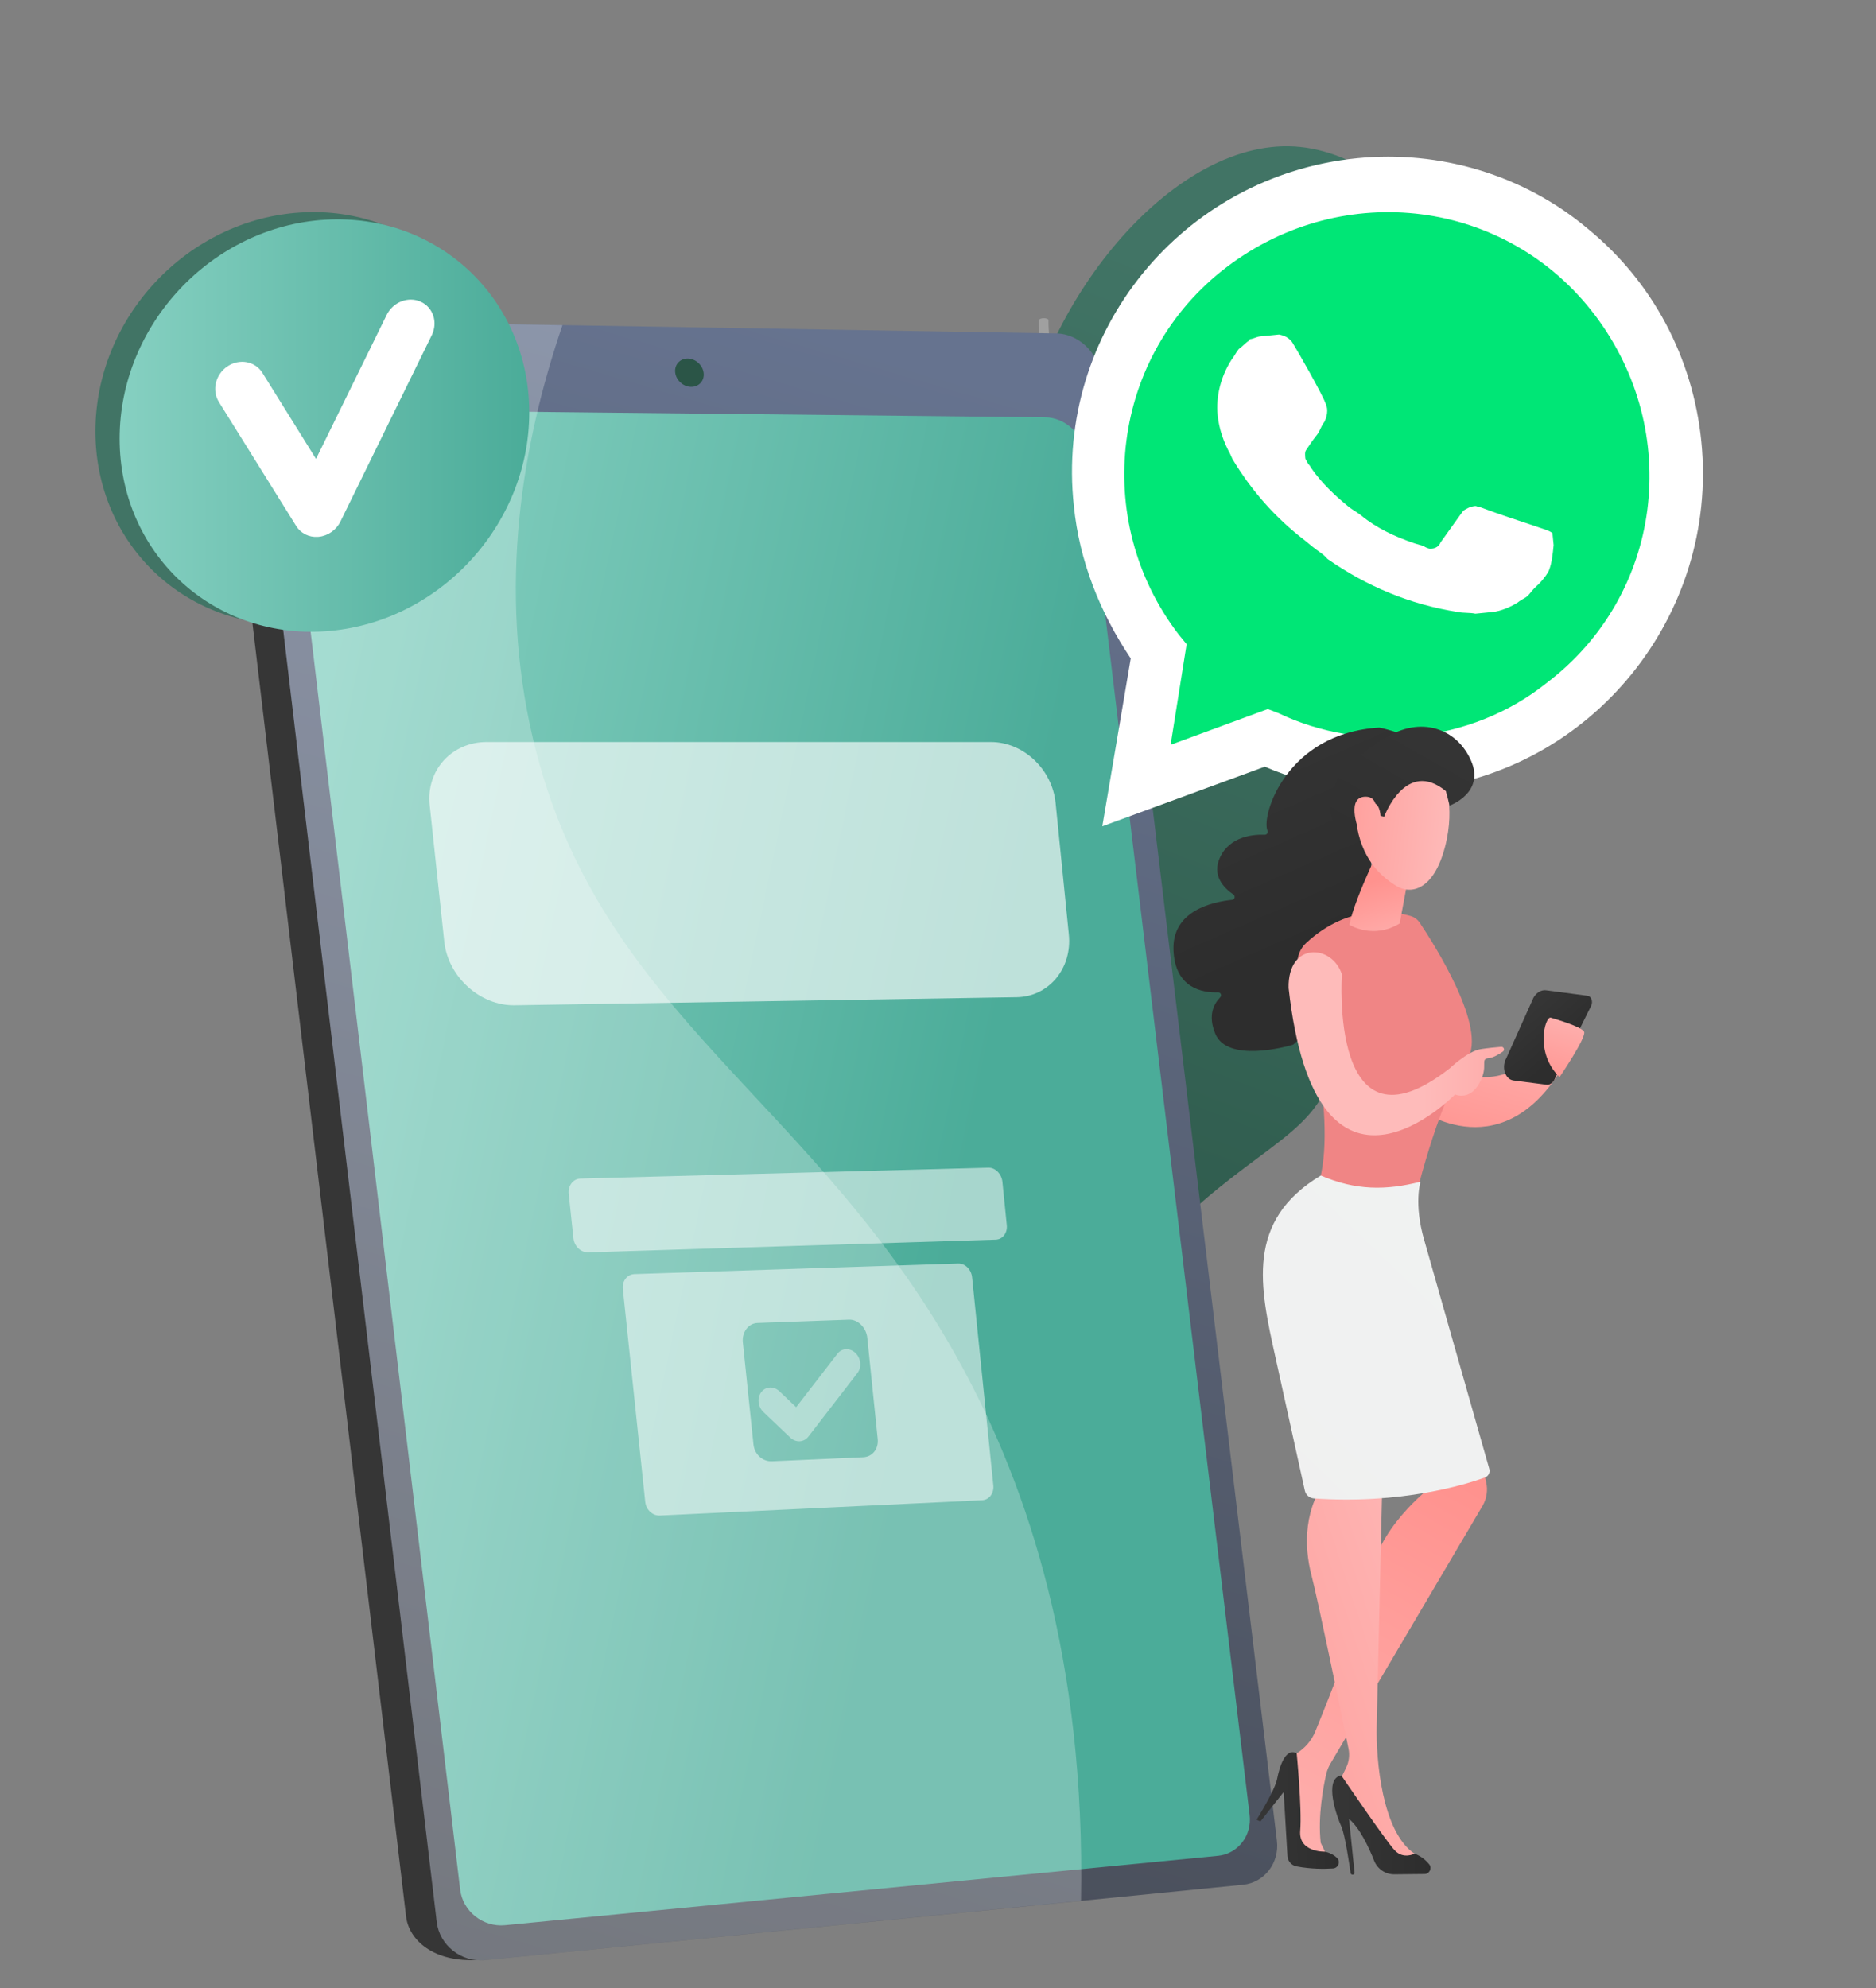 <svg width="251" height="266" viewBox="0 0 251 266" fill="none" xmlns="http://www.w3.org/2000/svg">
<rect x="0" y="0" width="251" height="266" fill="#808080" stroke="none"/>
<path d="M134.776 197.376C121.94 198.087 97.473 146.782 114.564 119.488C121.697 108.098 132.464 106.641 137.015 92.139C141.081 79.194 134.299 74.633 136.431 60.221C139.426 39.952 157.398 17.975 173.949 19.666C182.251 20.512 191.543 27.448 194.233 37.307C196.382 45.206 189.852 53.231 192.164 54.832C194.062 56.145 197.903 50.793 201.285 51.791C206.277 53.258 209.713 68.38 205.207 81.056C197.489 102.764 171.376 103.519 170.306 119.164C169.622 129.131 180.002 132.244 178.293 142.518C176.791 151.559 168.075 153.277 156.912 164.459C139.444 181.984 141.657 196.999 134.776 197.376Z" fill="url(#paint0_linear)"/>
<g opacity="0.5">
<path opacity="0.5" d="M137.854 208.549C137.594 208.612 137.308 208.534 137.146 208.332C137.003 208.153 137.003 207.927 137.111 207.756C137.111 207.421 136.86 206.332 136.564 205.087C134.907 198.068 130.509 179.433 134.88 149.772C140.38 112.47 157.515 71.791 185.811 28.848C185.99 28.584 186.376 28.49 186.68 28.646C186.985 28.801 187.092 29.136 186.913 29.401C156.512 75.534 123.316 143.423 137.809 204.861C138.463 207.639 138.58 208.145 138.033 208.472C137.979 208.503 137.917 208.534 137.854 208.549Z" fill="white"/>
<path opacity="0.5" d="M146.744 94.544C146.449 94.641 146.131 94.464 146.032 94.146C145.926 93.82 146.09 93.458 146.392 93.343C171.444 83.886 186.292 74.19 194.346 67.736C203.061 60.742 205.899 55.912 205.923 55.868C206.095 55.577 206.454 55.48 206.724 55.665C206.994 55.85 207.084 56.239 206.912 56.53C206.798 56.733 203.985 61.546 195.13 68.672C187.012 75.206 172.033 84.998 146.768 94.535C146.76 94.535 146.752 94.535 146.744 94.544Z" fill="white"/>
<path opacity="0.5" d="M156.524 63.56C156.399 63.575 156.255 63.575 156.13 63.553C148.653 62.417 143.498 58.569 140.818 52.12C138.836 47.364 138.998 42.876 139.007 42.831C139.016 42.686 139.302 42.567 139.661 42.57C140.011 42.574 140.298 42.693 140.289 42.842C140.28 43.017 139.742 60.497 156.578 63.054C156.91 63.106 157.08 63.258 156.963 63.396C156.874 63.478 156.721 63.538 156.524 63.56Z" fill="white"/>
<path opacity="0.5" d="M135 149.066C134.821 149.12 134.623 149.093 134.452 148.976C124.072 141.788 119.061 129.221 116.678 119.946C114.105 109.942 113.97 101.495 113.97 101.414C113.961 101.063 114.249 100.766 114.6 100.766C114.951 100.757 115.247 101.045 115.247 101.396C115.247 101.477 115.382 109.789 117.919 119.658C120.249 128.708 125.133 140.961 135.171 147.924C135.459 148.122 135.531 148.526 135.333 148.814C135.261 148.94 135.135 149.021 135 149.066Z" fill="white"/>
</g>
<path d="M142.817 50.365L166.303 245.636C166.654 248.56 164.639 251.187 161.815 251.466L63.976 262.207C57.985 262.576 54.702 259.517 54.333 256.404L29.669 48.8C29.3 45.705 32.242 42.898 38.259 42.898L136.988 44.977C139.849 45.031 142.466 47.45 142.817 50.365Z" fill="url(#paint1_linear)"/>
<path d="M147.224 50.025L170.845 246.276C171.196 249.218 169.172 251.854 166.339 252.142L64.902 262.235C61.718 262.55 58.803 260.247 58.435 257.125L33.635 48.441C33.267 45.329 35.605 42.828 38.816 42.882L141.369 44.609C144.238 44.663 146.864 47.101 147.224 50.025Z" fill="url(#paint2_linear)"/>
<path d="M145.3 60.847L167.194 242.803C167.526 245.556 165.628 248.012 162.975 248.273L67.574 257.557C64.615 257.845 61.907 255.695 61.565 252.78L38.646 60.01C38.304 57.113 40.472 54.765 43.458 54.801L139.831 55.827C142.511 55.854 144.967 58.112 145.3 60.847Z" fill="url(#paint3_linear)"/>
<path d="M94.145 49.885C94.271 50.929 93.524 51.765 92.472 51.756C91.419 51.747 90.466 50.884 90.34 49.84C90.214 48.797 90.97 47.96 92.022 47.969C93.066 47.987 94.019 48.842 94.145 49.885Z" fill="url(#paint4_linear)"/>
<g opacity="0.5">
<path opacity="0.5" d="M128.802 182.996C109.274 146.885 80.103 136.072 71.315 98.855C66.566 78.739 69.804 59.487 75.255 43.501L38.816 42.889C35.605 42.836 33.267 45.337 33.635 48.449L58.435 257.124C58.803 260.255 61.718 262.558 64.902 262.234L144.634 254.29C145.227 221.94 137.51 199.09 128.802 182.996Z" fill="white"/>
</g>
<g opacity="0.8">
<g opacity="0.8">
<path opacity="0.8" d="M134.119 158.107C134.012 157.063 133.175 156.19 132.248 156.217L77.658 157.675C76.677 157.702 75.976 158.646 76.093 159.708L76.722 165.663C76.839 166.734 77.721 167.571 78.692 167.544L133.22 165.843C134.146 165.816 134.812 164.944 134.704 163.909L134.119 158.107Z" fill="white"/>
<path opacity="0.8" d="M130.063 170.872C129.955 169.828 129.118 169 128.183 169.036L84.89 170.449C83.918 170.485 83.217 171.375 83.334 172.437L86.329 200.919C86.437 201.98 87.319 202.799 88.281 202.754L131.412 200.703C132.339 200.658 133.004 199.776 132.905 198.742L130.063 170.872ZM117.434 192.516C117.569 193.857 116.705 194.9 115.491 194.954L103.276 195.494C102.052 195.548 100.946 194.585 100.811 193.236L99.39 179.589C99.246 178.239 100.127 177.034 101.351 176.989L113.593 176.548C114.807 176.503 115.896 177.628 116.04 178.968L117.434 192.516Z" fill="white"/>
<g opacity="0.8">
<path opacity="0.8" d="M106.99 192.817C106.549 192.835 106.1 192.673 105.722 192.314L102.142 188.904C101.395 188.193 101.269 186.997 101.863 186.232C102.457 185.467 103.545 185.422 104.292 186.133L106.522 188.256L112.054 181.095C112.639 180.331 113.718 180.295 114.456 181.005C115.194 181.716 115.319 182.904 114.735 183.668L108.141 192.215C107.845 192.592 107.422 192.79 106.99 192.817Z" fill="white"/>
</g>
</g>
<path opacity="0.8" d="M132.581 99.268H65.1C60.504 99.268 56.987 102.992 57.49 107.724L59.442 125.977C59.946 130.7 64.264 134.56 68.842 134.488L136.035 133.408C140.316 133.336 143.465 129.567 143.006 125.024L141.234 107.418C140.766 102.866 136.88 99.268 132.581 99.268Z" fill="white"/>
</g>
<path d="M67.574 54.212C67.574 69.371 55.359 82.469 40.256 83.486C25.091 84.502 12.768 72.96 12.768 57.712C12.768 42.463 25.1 29.347 40.256 28.429C55.359 27.502 67.574 39.053 67.574 54.212Z" fill="#417465"/>
<path d="M70.812 55.185C70.812 70.343 58.597 83.442 43.494 84.458C28.329 85.475 16.006 73.933 16.006 58.684C16.006 43.436 28.338 30.319 43.494 29.402C58.606 28.475 70.812 40.026 70.812 55.185Z" fill="url(#paint5_linear)"/>
<path d="M42.523 71.821C41.336 71.902 40.229 71.344 39.618 70.354L29.282 53.766C28.311 52.209 28.833 50.077 30.443 49.007C32.053 47.936 34.14 48.323 35.111 49.879L42.28 61.394L51.734 42.133C52.58 40.406 54.621 39.614 56.285 40.361C57.95 41.108 58.615 43.114 57.77 44.841L45.554 69.761C44.997 70.903 43.881 71.686 42.649 71.812C42.604 71.812 42.568 71.821 42.523 71.821Z" fill="white"/>
<g clip-path="url(#clip0)">
<path d="M168.609 96.358L170.058 96.911C176.154 99.789 182.757 100.757 189.199 100.115C209.447 98.098 224.362 79.881 222.344 59.634C221.381 49.971 216.53 40.927 208.94 34.712C201.349 28.497 191.756 25.503 181.863 26.489C161.616 28.507 146.7 46.723 148.971 67.178C149.659 74.08 152.394 80.546 156.418 85.954L157.476 87.243L155.148 101.185L168.609 96.358Z" fill="#00E676"/>
<path d="M212.484 30.64C203.859 23.366 192.609 20.072 181.565 21.173C158.097 23.511 141.133 44.488 143.679 67.703C144.412 75.066 147.194 81.992 151.287 88.09L147.483 110.544L169.228 102.568C175.784 105.401 182.846 106.324 189.749 105.636C212.988 103.32 229.951 82.343 227.636 59.105C226.512 47.831 221.086 37.683 212.484 30.64L212.484 30.64ZM189.269 98.481C183.056 99.1 176.684 98.108 171.071 95.414L169.622 94.862L156.621 99.642L158.765 86.184L157.707 84.895C145.956 69.568 148.632 47.459 164.189 35.684C179.747 23.91 201.626 26.61 213.4 42.167C225.174 57.724 222.475 79.603 206.918 91.377C201.97 95.356 195.711 97.838 189.269 98.48L189.269 98.481ZM206.971 70.924L204.325 70.026C204.325 70.026 200.484 68.782 198.068 67.861C197.838 67.884 197.585 67.676 197.355 67.699C196.665 67.768 196.227 68.044 195.79 68.32C195.79 68.32 195.583 68.573 192.729 72.575C192.545 73.058 192.107 73.335 191.647 73.38L191.417 73.403C191.187 73.426 190.704 73.242 190.451 73.035L189.255 72.689C186.609 71.791 184.171 70.64 182.147 68.983C181.641 68.568 180.904 68.177 180.398 67.763C178.627 66.313 176.833 64.632 175.477 62.676L175.201 62.239C174.948 62.032 174.925 61.802 174.649 61.365C174.603 60.904 174.557 60.444 174.765 60.191C174.765 60.191 175.57 58.949 176.191 58.19C176.606 57.684 176.767 56.971 177.181 56.465C177.573 55.729 177.711 54.785 177.412 54.118C177.068 52.99 173.688 47.053 172.86 45.742C172.331 45.097 171.848 44.913 171.135 44.752L168.604 45.004C168.143 45.05 167.707 45.326 167.246 45.372L167.039 45.625C166.602 45.901 166.187 46.407 165.75 46.682C165.336 47.189 165.151 47.672 164.737 48.178C163.333 50.409 162.665 53.032 162.917 55.562C163.1 57.403 163.744 59.198 164.595 60.74L164.894 61.407C167.4 65.572 170.551 69.209 174.576 72.293L175.588 73.121C176.347 73.743 177.083 74.134 177.612 74.779C182.857 78.439 188.677 80.88 195.049 81.871C195.763 82.032 196.683 81.941 197.396 82.102L199.697 81.873C200.847 81.758 202.182 81.161 203.056 80.609C203.701 80.08 204.161 80.034 204.575 79.528L204.99 79.022C205.404 78.516 205.841 78.24 206.255 77.734C206.67 77.228 207.084 76.722 207.268 76.239C207.637 75.272 207.752 74.099 207.868 72.926L207.707 71.315C207.707 71.315 207.454 71.108 206.971 70.924Z" fill="white"/>
</g>
<path d="M184.553 97.34C172.116 98.036 168.706 109.157 169.585 111.132C169.699 111.394 169.495 111.681 169.21 111.673C167.753 111.615 164.612 111.845 163.26 114.647C162.072 117.122 163.765 118.818 165.018 119.671C165.32 119.876 165.214 120.351 164.848 120.384C162.251 120.646 156.741 121.826 157.009 127.21C157.262 132.233 160.908 132.831 162.976 132.758C163.326 132.749 163.505 133.167 163.26 133.421C162.414 134.282 161.567 135.847 162.609 138.314C164.245 142.182 172.026 140.051 172.93 139.789C172.987 139.772 173.036 139.74 173.084 139.699L184.032 129.595C184.113 129.513 184.162 129.406 184.154 129.283L183.356 113.934C183.348 113.811 183.283 113.697 183.185 113.631L188.752 100.102C191.626 98.971 184.699 97.332 184.553 97.34Z" fill="url(#paint6_linear)"/>
<path d="M207.448 139.494C207.448 139.494 199.887 148.615 192.269 141.207L189.33 148.074C189.33 148.074 200.449 156.744 208.881 143.1L207.448 139.494Z" fill="url(#paint7_linear)"/>
<path d="M188.777 122.563C186.677 121.932 180.564 120.761 174.753 126.161C173.768 127.079 173.361 128.472 173.719 129.775C175.282 135.56 179.4 152.663 175.787 160.062C175.787 160.062 182.151 167.126 189.094 161.431C189.094 161.431 192.212 147.762 196.289 141.755C199.105 137.609 191.796 126.194 189.949 123.44C189.664 123.022 189.257 122.711 188.777 122.563Z" fill="url(#paint8_linear)"/>
<path d="M185.521 111.533C185.521 111.533 181.289 119.884 180.54 123.719C180.54 123.719 183.739 125.735 187.287 123.53C187.287 123.53 188.777 114.819 189.477 113.32L185.521 111.533Z" fill="url(#paint9_linear)"/>
<path d="M197.201 190.137C197.177 190.76 198.259 195.685 198.845 198.307C199.081 199.364 198.919 200.47 198.381 201.413L177.984 235.978C177.74 236.396 177.561 236.847 177.447 237.322C177.073 238.945 176.299 242.919 176.706 246.533L177.765 248.737L173.198 247.696L172.205 235.355L173.5 234.56C174.615 233.872 175.486 232.848 175.982 231.635C177.83 227.12 182.404 215.639 183.592 210.042C184.935 203.683 191.951 198.512 191.951 198.512L190.722 195.578L197.201 190.137Z" fill="url(#paint10_linear)"/>
<path d="M168.119 243.452C168.119 243.452 170.586 239.519 170.871 237.986C171.164 236.454 171.969 233.749 173.491 234.561C173.491 234.561 174.208 242.002 173.963 244.911C173.719 247.82 177.227 247.722 177.227 247.722C177.227 247.722 178.196 247.861 178.904 248.574C179.392 249.066 179.042 249.918 178.35 249.967C177.203 250.041 175.38 250.057 173.459 249.688C172.791 249.557 172.295 248.984 172.254 248.295L171.75 239.732L168.64 243.682L168.119 243.452Z" fill="url(#paint11_linear)"/>
<path d="M185.008 195.645C185.008 195.645 184.292 226.564 184.195 230.956C184.097 235.349 184.886 245.084 189.257 247.993L187.353 249.411C187.353 249.411 184.976 247.378 182.648 243.461C180.035 239.061 179.246 238.258 179.246 238.258L180.109 236.471C180.491 235.693 180.597 234.808 180.426 233.955C179.482 229.35 176.332 214.034 175.469 210.74C174.452 206.847 174.379 201.643 177.911 197.292C181.452 192.941 185.008 195.645 185.008 195.645Z" fill="url(#paint12_linear)"/>
<path d="M180.971 250.803C180.833 250.803 180.719 250.705 180.703 250.574C180.556 249.541 179.954 245.411 179.457 244.338C178.888 243.108 177.032 237.954 179.457 237.52C179.457 237.52 185.48 246.386 186.636 247.574C187.792 248.771 189.249 247.992 189.249 247.992C189.249 247.992 190.372 248.328 191.227 249.418C191.634 249.943 191.251 250.705 190.6 250.713L186.539 250.754C185.358 250.762 184.3 250.041 183.861 248.943C183.145 247.148 181.915 244.51 180.491 243.346L181.232 250.508C181.256 250.664 181.134 250.803 180.971 250.803Z" fill="url(#paint13_linear)"/>
<path d="M190.055 158.095C190.055 158.095 189.143 161.029 190.543 165.864L199.26 196.512C199.399 196.996 199.138 197.495 198.674 197.667C196.07 198.61 187.499 201.273 175.795 200.462C175.209 200.421 174.712 200.003 174.582 199.421C173.809 195.93 171.18 184.007 170.643 181.557C168.575 172.223 166.581 163.348 176.715 157.268C181.387 159.275 185.432 159.275 190.055 158.095Z" fill="url(#paint14_linear)"/>
<path d="M179.539 130.348C179.539 130.348 177.781 155.588 193.986 142.91C193.986 142.91 196.379 140.632 198.104 140.362C199.032 140.214 200.082 140.116 200.856 140.05C201.206 140.026 201.368 140.477 201.083 140.681C200.53 141.075 199.797 141.501 199.163 141.566C197.942 141.698 199.244 142.599 197.909 144.951C196.582 147.311 194.678 146.418 194.678 146.418C194.678 146.418 176.12 165.552 172.409 132.175C172.287 125.972 178.22 126.3 179.539 130.348Z" fill="url(#paint15_linear)"/>
<path d="M212.422 133.218L206.911 132.488C206.252 132.382 205.576 132.767 205.169 133.48L201.547 141.552C200.864 142.756 201.352 144.354 202.451 144.543L206.879 145.116C207.302 145.19 207.733 144.92 207.977 144.436L212.877 134.586C213.162 134.012 212.926 133.3 212.422 133.218Z" fill="url(#paint16_linear)"/>
<path d="M208.661 144.099C208.661 144.099 212.364 138.666 211.933 138.002C211.501 137.33 208.254 136.38 207.489 136.15C206.732 135.921 205.299 140.846 208.661 144.099Z" fill="url(#paint17_linear)"/>
<path d="M193.009 103.985C193.009 103.985 194.841 107.583 193.327 113.328C191.821 119.072 188.793 119.76 186.775 118.498C184.748 117.236 182.086 114.909 181.443 109.837C180.809 104.756 190.519 99.445 193.009 103.985Z" fill="url(#paint18_linear)"/>
<path d="M185.196 109.255C185.196 109.255 188.085 101.421 193.449 105.838L193.962 107.772C193.962 107.772 198.691 106.076 196.827 101.782C194.963 97.487 190.12 95.644 185.147 98.831C180.174 102.019 177.52 104.723 178.058 108.706C178.595 112.689 181.484 111.132 181.484 111.132C181.484 111.132 181.867 108.149 183.234 107.534C184.602 106.92 184.715 109.149 184.715 109.149L185.196 109.255Z" fill="url(#paint19_linear)"/>
<path d="M183.657 110.581C183.657 110.581 185.163 106.566 182.697 106.582C180.223 106.598 181.476 110.442 182.062 111.835L183.657 110.581Z" fill="url(#paint20_linear)"/>
<defs>
<linearGradient id="paint0_linear" x1="180.383" y1="44.299" x2="121.808" y2="195.723" gradientUnits="userSpaceOnUse">
<stop stop-color="#417465"/>
<stop offset="1" stop-color="#2A5446"/>
</linearGradient>
<linearGradient id="paint1_linear" x1="96.778" y1="147.519" x2="58.22" y2="151.725" gradientUnits="userSpaceOnUse">
<stop stop-color="#66738F"/>
<stop offset="0.996" stop-color="#363636"/>
</linearGradient>
<linearGradient id="paint2_linear" x1="130.751" y1="50.315" x2="35.386" y2="374.936" gradientUnits="userSpaceOnUse">
<stop stop-color="#66738F"/>
<stop offset="0.996" stop-color="#363636"/>
</linearGradient>
<linearGradient id="paint3_linear" x1="32.29" y1="141.757" x2="128.148" y2="161.903" gradientUnits="userSpaceOnUse">
<stop offset="0.004" stop-color="#86D0C1"/>
<stop offset="1" stop-color="#4BAC99"/>
</linearGradient>
<linearGradient id="paint4_linear" x1="95.024" y1="42.314" x2="-17.055" y2="345.822" gradientUnits="userSpaceOnUse">
<stop stop-color="#2A5446"/>
<stop offset="1" stop-color="#417465"/>
</linearGradient>
<linearGradient id="paint5_linear" x1="16.002" y1="56.928" x2="70.814" y2="56.928" gradientUnits="userSpaceOnUse">
<stop stop-color="#86D0C1"/>
<stop offset="0.996" stop-color="#4BAC99"/>
</linearGradient>
<linearGradient id="paint6_linear" x1="163.734" y1="92.09" x2="178.249" y2="125.08" gradientUnits="userSpaceOnUse">
<stop stop-color="#363636"/>
<stop offset="1" stop-color="#2D2D2D"/>
</linearGradient>
<linearGradient id="paint7_linear" x1="203.308" y1="129.947" x2="196.493" y2="154.992" gradientUnits="userSpaceOnUse">
<stop stop-color="#FEBBBA"/>
<stop offset="1" stop-color="#FF928E"/>
</linearGradient>
<linearGradient id="paint8_linear" x1="324.59" y1="32.312" x2="276.57" y2="69.316" gradientUnits="userSpaceOnUse">
<stop stop-color="#4BAC99"/>
<stop offset="1" stop-color="#F08585"/>
</linearGradient>
<linearGradient id="paint9_linear" x1="188.174" y1="129.163" x2="184.677" y2="117.557" gradientUnits="userSpaceOnUse">
<stop stop-color="#FEBBBA"/>
<stop offset="1" stop-color="#FF928E"/>
</linearGradient>
<linearGradient id="paint10_linear" x1="160.163" y1="265.909" x2="197.396" y2="199.159" gradientUnits="userSpaceOnUse">
<stop stop-color="#FEBBBA"/>
<stop offset="1" stop-color="#FF928E"/>
</linearGradient>
<linearGradient id="paint11_linear" x1="168.111" y1="242.282" x2="179.066" y2="242.179" gradientUnits="userSpaceOnUse">
<stop stop-color="#363636"/>
<stop offset="1" stop-color="#2D2D2D"/>
</linearGradient>
<linearGradient id="paint12_linear" x1="202.17" y1="216.231" x2="146.217" y2="234.585" gradientUnits="userSpaceOnUse">
<stop stop-color="#FEBBBA"/>
<stop offset="1" stop-color="#FF928E"/>
</linearGradient>
<linearGradient id="paint13_linear" x1="178.286" y1="244.178" x2="191.345" y2="244.055" gradientUnits="userSpaceOnUse">
<stop stop-color="#363636"/>
<stop offset="1" stop-color="#2D2D2D"/>
</linearGradient>
<linearGradient id="paint14_linear" x1="326.689" y1="30.697" x2="144.208" y2="220.179" gradientUnits="userSpaceOnUse">
<stop stop-color="#F4F9F8"/>
<stop offset="1" stop-color="#EFEFEF"/>
</linearGradient>
<linearGradient id="paint15_linear" x1="190.373" y1="139.641" x2="219.19" y2="139.641" gradientUnits="userSpaceOnUse">
<stop stop-color="#FEBBBA"/>
<stop offset="1" stop-color="#FF928E"/>
</linearGradient>
<linearGradient id="paint16_linear" x1="204.804" y1="134.013" x2="210.056" y2="140.021" gradientUnits="userSpaceOnUse">
<stop stop-color="#363636"/>
<stop offset="1" stop-color="#2D2D2D"/>
</linearGradient>
<linearGradient id="paint17_linear" x1="210.743" y1="132.598" x2="207.152" y2="145.796" gradientUnits="userSpaceOnUse">
<stop stop-color="#FEBBBA"/>
<stop offset="1" stop-color="#FF928E"/>
</linearGradient>
<linearGradient id="paint18_linear" x1="194.722" y1="111.208" x2="173.133" y2="109.024" gradientUnits="userSpaceOnUse">
<stop stop-color="#FEBBBA"/>
<stop offset="1" stop-color="#FF928E"/>
</linearGradient>
<linearGradient id="paint19_linear" x1="194.924" y1="92.213" x2="177.245" y2="123.599" gradientUnits="userSpaceOnUse">
<stop stop-color="#363636"/>
<stop offset="1" stop-color="#2D2D2D"/>
</linearGradient>
<linearGradient id="paint20_linear" x1="194.532" y1="110.448" x2="172.944" y2="108.263" gradientUnits="userSpaceOnUse">
<stop stop-color="#FEBBBA"/>
<stop offset="1" stop-color="#FF928E"/>
</linearGradient>
<clipPath id="clip0">
<rect width="84.857" height="85.852" fill="white" transform="translate(139 25.414) rotate(-5.69)"/>
</clipPath>
</defs>
</svg>
